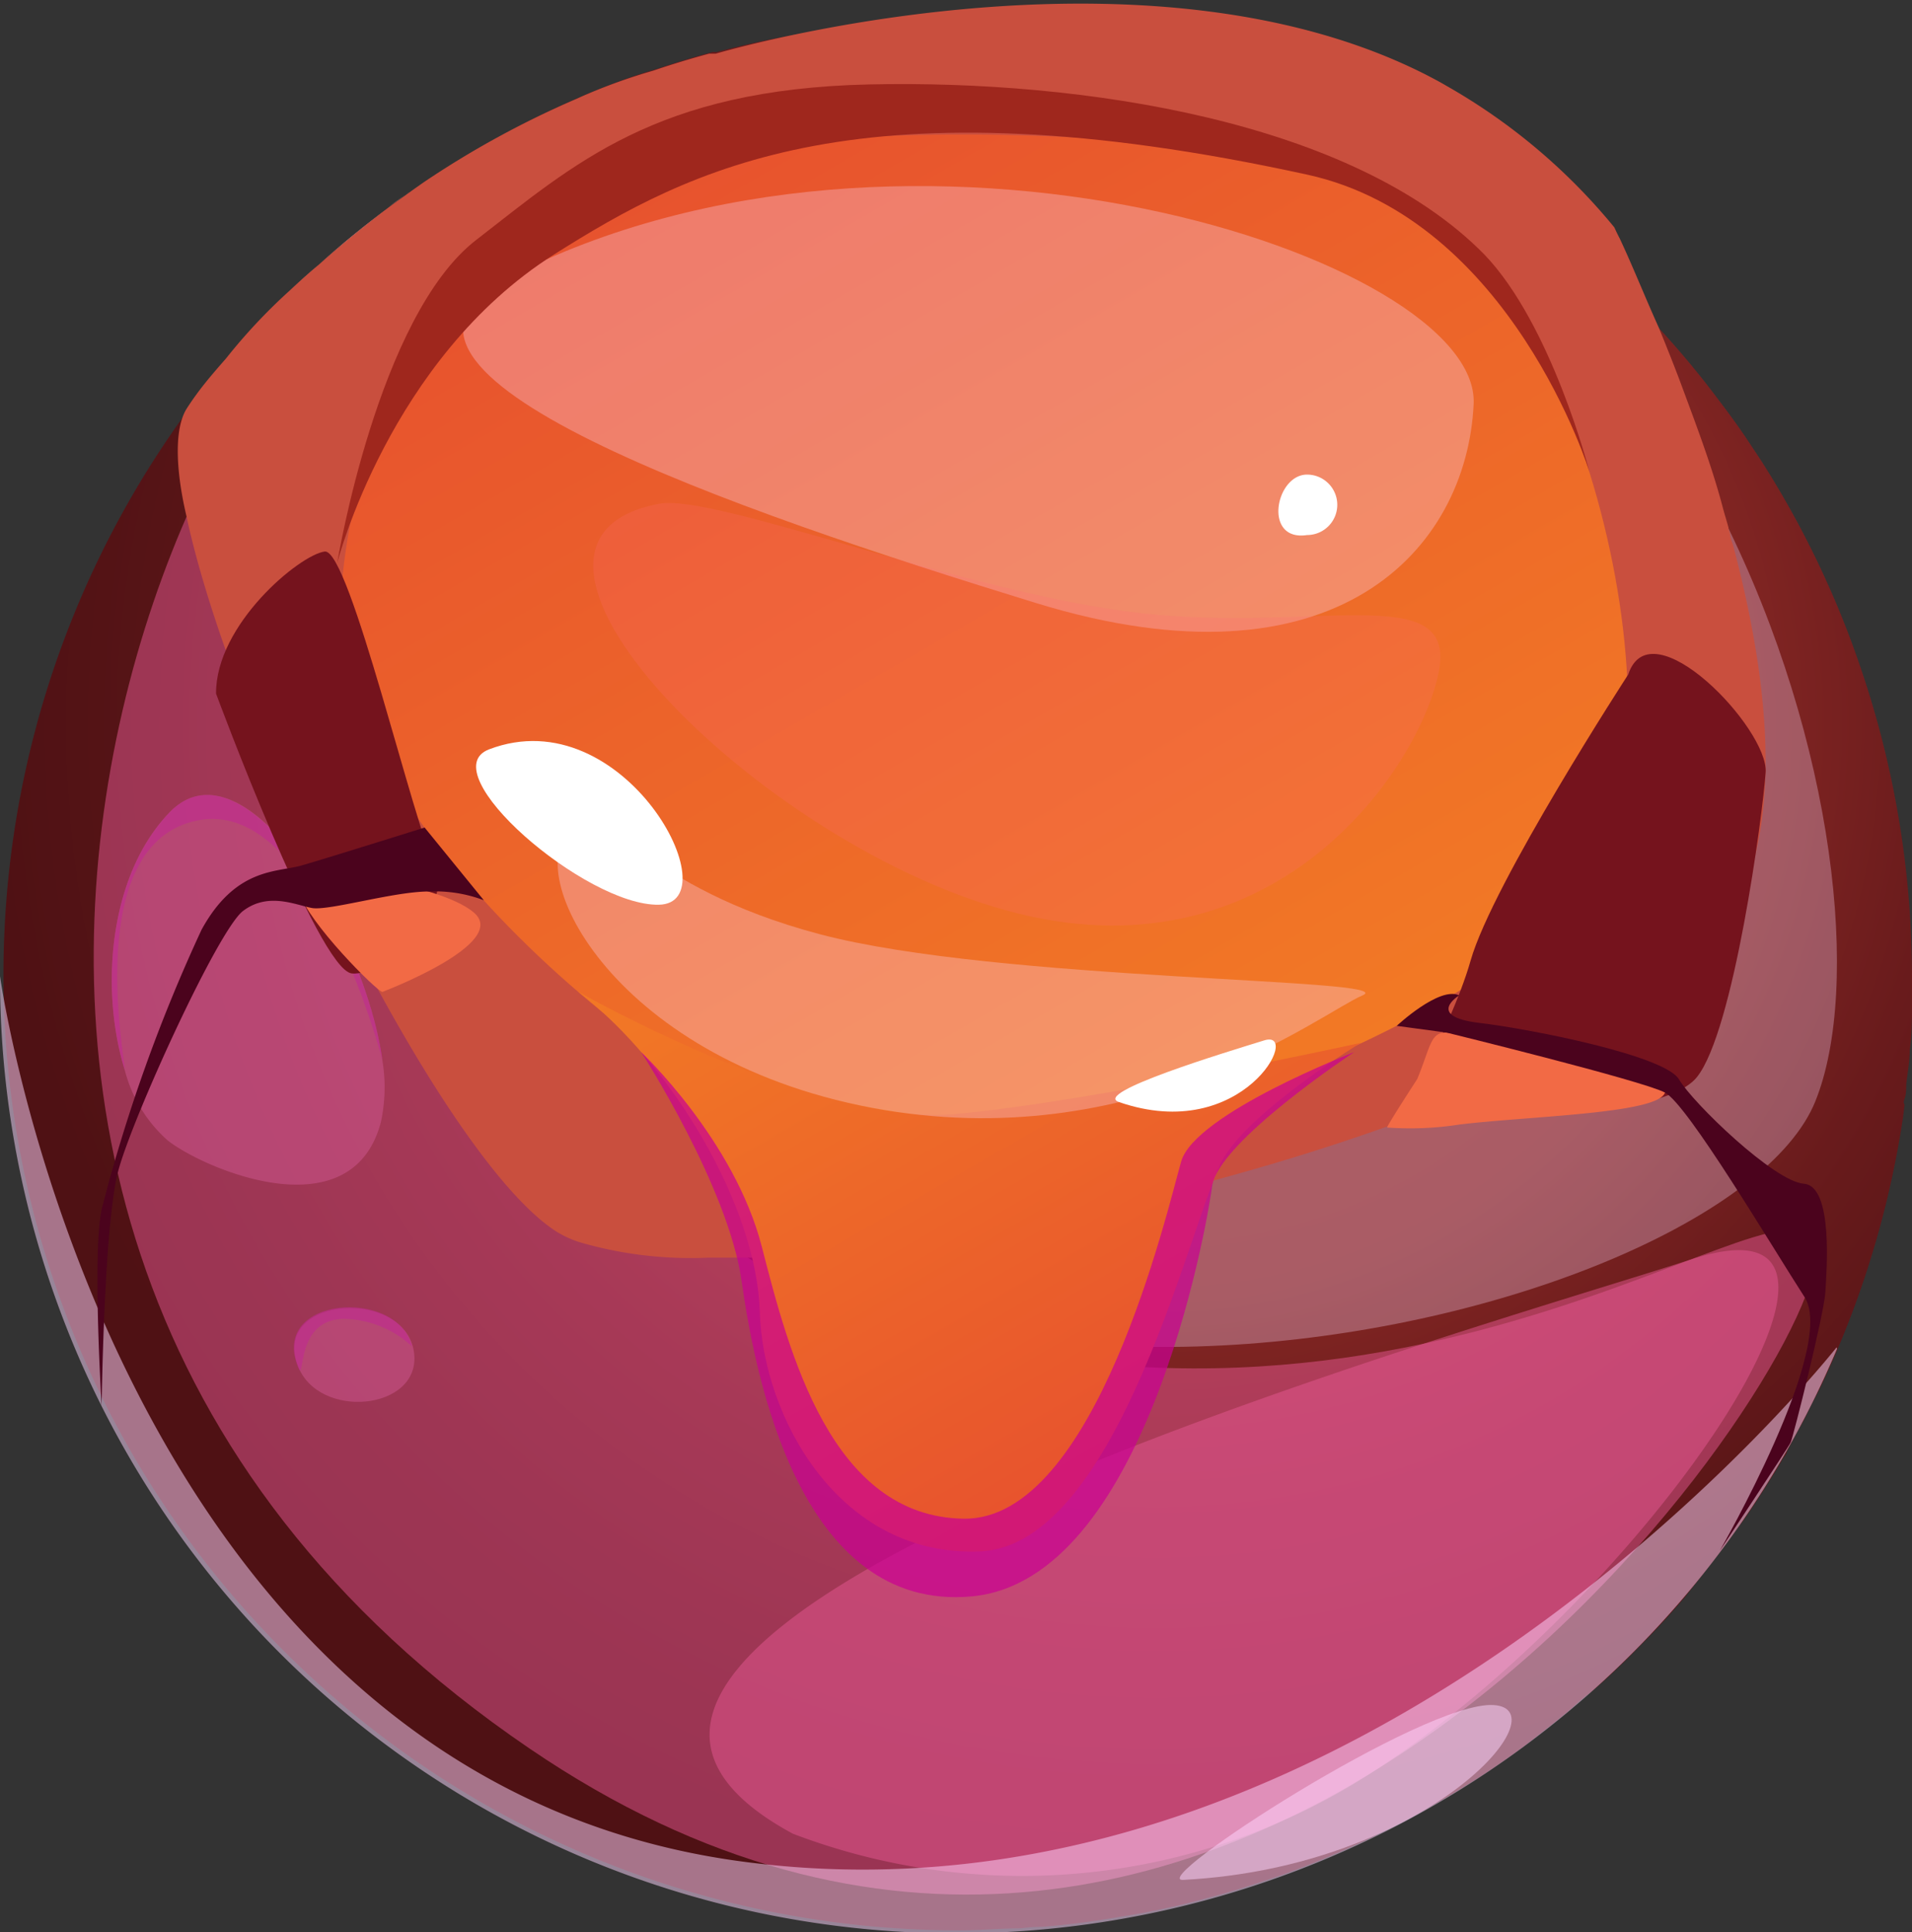 <svg xmlns="http://www.w3.org/2000/svg" xmlns:xlink="http://www.w3.org/1999/xlink" viewBox="0 0 76.55 77.35"><rect x="0" y="0" width="76.55" height="77.35" fill="#333333" stroke="none"/><defs><style>.cls-1{isolation:isolate;}.cls-2{fill:url(#Áåçûìÿííûé_ãðàäèåíò_14);}.cls-3{fill:#e75992;}.cls-3,.cls-5,.cls-9{opacity:0.5;}.cls-18,.cls-20,.cls-3,.cls-6,.cls-9{mix-blend-mode:multiply;}.cls-4,.cls-5{fill:#ffd8ff;}.cls-4{opacity:0.3;}.cls-4,.cls-5,.cls-7{mix-blend-mode:soft-light;}.cls-6{fill:#bf2a92;opacity:0.6;}.cls-7{fill:#ffb8df;}.cls-8{fill:#fff;}.cls-9{fill:#d15992;}.cls-10{fill:#ffb895;}.cls-11{fill:#ff938b;}.cls-12{fill:#c94f3e;}.cls-13{fill:url(#Áåçûìÿííûé_ãðàäèåíò_37);}.cls-14{fill:#75131d;}.cls-15{fill:#f26a45;}.cls-16{fill:#4b031d;}.cls-17{fill:url(#Áåçûìÿííûé_ãðàäèåíò_38);}.cls-18{fill:#ca0092;opacity:0.71;}.cls-19{fill:#9f271d;}.cls-20{fill:#ff6d7c;opacity:0.2;}</style><radialGradient id="Áåçûìÿííûé_ãðàäèåíò_14" cx="46.29" cy="28.99" r="46.68" gradientUnits="userSpaceOnUse"><stop offset="0" stop-color="#8e2e25"/><stop offset="0.48" stop-color="#862724"/><stop offset="0.68" stop-color="#691b1c"/><stop offset="0.87" stop-color="#561416"/><stop offset="1" stop-color="#4f1114"/></radialGradient><linearGradient id="Áåçûìÿííûé_ãðàäèåíò_37" x1="51.04" y1="43.95" x2="28.46" y2="4.84" gradientUnits="userSpaceOnUse"><stop offset="0" stop-color="#f27925"/><stop offset="1" stop-color="#e7522e"/></linearGradient><linearGradient id="Áåçûìÿííûé_ãðàäèåíò_38" x1="47.8" y1="57.66" x2="33.87" y2="33.54" gradientUnits="userSpaceOnUse"><stop offset="0" stop-color="#e7522e"/><stop offset="1" stop-color="#f27925"/></linearGradient></defs><g class="cls-1"><g id="Layer_2" data-name="Layer 2"><g id="layer1"><path class="cls-2" d="M76.55,39.07c0,.42,0,.84,0,1.26s0,1.15-.09,1.71v0c0,.45-.09.91-.14,1.36,0,.2,0,.4-.07.6s0,.16,0,.25l-.06.49a38.34,38.34,0,0,1-2.58,9.18c-.18.43-.37.85-.57,1.28s-.26.55-.41.83-.35.73-.55,1.08-.35.65-.54,1c0,.09-.1.19-.16.28-.16.29-.33.57-.51.85s-.3.48-.46.72l-.15.23c-.23.35-.46.69-.7,1-.36.51-.73,1-1.11,1.49s-.68.86-1,1.27l-.55.63c-.35.39-.71.78-1.08,1.15s-.71.73-1.08,1.07a.46.46,0,0,1-.07.07c-.37.35-.75.7-1.14,1s-.57.5-.87.74l-.57.46q-.51.4-1,.78c-.42.31-.84.61-1.28.91s-1.1.72-1.67,1.06l-.64.37-.39.23,0,0c-.56.32-1.12.61-1.7.89l-.2.09-.18.1a38.61,38.61,0,0,1-3.68,1.55l-.89.3-.78.25c-.39.12-.79.24-1.18.34-1,.28-2,.51-3.07.7l-.84.14c-.94.16-1.9.28-2.87.36q-.42,0-.84.06c-.81,0-1.63.08-2.45.08a38.26,38.26,0,0,1-30.8-61c.5-.68,1-1.35,1.57-2,.81-.95,1.65-1.85,2.54-2.71.39-.36.78-.71,1.18-1.05l.39-.34c.77-.66,1.52-1.26,2.13-1.74l.3-.23,1-.72.37-.26a37.4,37.4,0,0,1,6.16-3.36h0l0,0,.13-.06c.89-.37,1.8-.73,2.73-1l.17-.05c.74-.25,1.49-.48,2.24-.68l.09,0a0,0,0,0,1,0,0s0,0,.07,0A38.69,38.69,0,0,1,38.28.8,38.14,38.14,0,0,1,66.42,13.14,36,36,0,0,1,68.8,16h0c.38.5.75,1,1.1,1.52,0,0,0,0,0,0l.61.92a38,38,0,0,1,4,8.34v0A38.41,38.41,0,0,1,76.55,39.07Z"/><path class="cls-3" d="M16.81,10.65C10.66,7.38-11.51,47.74,21.2,70c27.9,19,50.88-13.89,51.47-19.5s-15.13,9.7-37.82,2.14S20.69,12.72,16.81,10.65Z"/><path class="cls-3" d="M31.74,73.41c-15.34-8.3,26.76-20,36-23S66,63.88,54.86,71A25.75,25.75,0,0,1,31.74,73.41Z"/><path class="cls-4" d="M44.74,2.57C26,.79,15.52,22.43,23.79,42S69,53.2,72.68,44.09,68.53,4.84,44.74,2.57Z"/><path class="cls-5" d="M73.55,54A38.28,38.28,0,0,1,0,39.08S4.45,71,29.53,74.5s44-20.56,44-20.56Z"/><path class="cls-5" d="M47.37,75.26c-1.5.08,9.63-7.16,12.42-7S57.14,74.75,47.37,75.26Z"/><path class="cls-6" d="M24,29.27s-4.31-12.93,11.86-18S58.64,19.78,59.9,25.59c0,0-3.82-10.22-16.71-10.87C32.7,14.2,25.3,19.77,24,29.27Z"/><path class="cls-6" d="M37.6,32.7c2.48,6.14,14,7.89,21.3,5.75s6.91-8,6.91-8a15.45,15.45,0,0,1-1,7.37C63.23,41.36,41,46.47,37.6,32.7Z"/><path class="cls-6" d="M43.68,30.75s-.79-3.35,1.3-5.63,5.48-2.23,6.16,1.07a6.41,6.41,0,0,1-1.88,5.62s.62-5.43-2.34-4.8A4.31,4.31,0,0,0,43.68,30.75Z"/><path class="cls-6" d="M28.59,2h.06l-.11,0Z"/><path class="cls-7" d="M18.36,30.44c-.58,8.66,2-8.32,9.09-14.51S40.22,10,41.05,9.23,31,7.94,24.17,14.31,18.42,29.47,18.36,30.44Z"/><path class="cls-7" d="M58,37.74c-1.74-.11,3.23-4.85,3-11.76s4.65-.07,4.2,5S60.9,37.94,58,37.74Z"/><path class="cls-8" d="M62.06,34c-1.13,0,.46-2.71,1.43-3S65.38,34.11,62.06,34Z"/><path class="cls-8" d="M40.6,24.63c-.84,2,3.62.29,3.88-1.09S41.31,23,40.6,24.63Z"/><path class="cls-8" d="M23,16.79c-.5,2.87,3.29-.12,3.36-1.74S23.34,14.92,23,16.79Z"/><path class="cls-9" d="M12,54.85l0,0c-1.33-2.89,3.94-3.33,4.54-.9,0,0,0,0,0,0C17.1,56.37,13,56.91,12,54.85Z"/><path class="cls-6" d="M16.5,53.91a4.11,4.11,0,0,0-2.7-1.11c-1.88,0-1.61,2.23-1.81,2.05l0,0C10.63,51.92,15.9,51.48,16.5,53.91Z"/><path class="cls-6" d="M5,42.86v0Z"/><path class="cls-9" d="M15.25,44.92c-1.15,4.39-7,1.92-8.52.75A5.63,5.63,0,0,1,5,42.86H5v0C4,39.65,4.33,35,6.85,32.46c3-2.91,7.75,4.85,8.46,10v0A6.54,6.54,0,0,1,15.25,44.92Z"/><path class="cls-6" d="M15.31,42.44c-.16-.59-2.86-10.55-7.43-9.59S5,42.37,5,42.84C4,39.65,4.33,35,6.85,32.46,9.8,29.55,14.6,37.31,15.31,42.44Z"/><path class="cls-10" d="M23.44,6.94c-.55-1.25,1.45-3.4,2.94-2.72a2.29,2.29,0,0,1,1.44,2.91C27.38,7.91,23.54,7.17,23.44,6.94Z"/><path class="cls-10" d="M33.2,7C33,6,34,4.75,34.8,5.19s1,1.45.72,1.84S33.27,7.38,33.2,7Z"/><path class="cls-10" d="M29.69,23.05c-.82-1.64,3.21-3.71,4.72-3.32s2.81,2.72,2,4.08S30.26,24.18,29.69,23.05Z"/><path class="cls-11" d="M16.55,7.56c-.33.23-.64.49-1,.73Z"/><path class="cls-11" d="M11.59,11.64c.39-.36.78-.71,1.18-1.05C12.37,10.94,12,11.28,11.59,11.64Z"/><path class="cls-11" d="M12.77,10.59c.9-.81,1.84-1.58,2.82-2.3C14.82,8.88,13.81,9.68,12.77,10.59Z"/><path class="cls-6" d="M29.58,22.08c.11,1,5.41,2.69,7,1.46s1.57,3.83-3.81,3.45S29.58,22.08,29.58,22.08Z"/><path class="cls-6" d="M40.49,44.56c.37,2.3,5.58,2.27,6.9.72,0,0,.7,2.64-3.29,2.77S40.52,48.47,40.49,44.56Z"/><path class="cls-6" d="M33.31,6.09C33.2,7,35.52,7,35.52,7s.27.46-1.67.83S33.31,6.09,33.31,6.09Z"/><path class="cls-6" d="M23.44,5.94c-.09.63,1.57,1.33,2.82,1.37s1.66-.45,1.66-.45.19,1.43-3.69,1.46S23.44,5.94,23.44,5.94Z"/><path class="cls-12" d="M68.57,37.75c-3.66,4.4-14.36,8.37-24.65,10.66A95.58,95.58,0,0,1,33.8,50.12h0c-.89.09-1.73.17-2.55.23H31l-.92,0h0c-.61,0-1.19,0-1.75,0a15.84,15.84,0,0,1-5.16-.63,4.19,4.19,0,0,1-.9-.42c-4.68-3-13-20.11-14.81-28.66h0C7,18.67,7,17.1,7.48,16.35s1-1.35,1.57-2a22.51,22.51,0,0,1,2.54-2.71c.39-.36.78-.71,1.18-1.05l.39-.34c.77-.66,1.52-1.26,2.13-1.74l.3-.23,1-.72.37-.26a37.4,37.4,0,0,1,6.16-3.36h0l0,0,.13-.06a22.69,22.69,0,0,1,2.73-1l.17-.05c.74-.25,1.49-.48,2.24-.68l.09,0h0l.05,0,.12,0c2.31-.66,17.68-4.62,28.44.84.27.14.54.28.81.44l0,0A24,24,0,0,1,64.63,9.1h0c.07.15.14.3.22.45h0c.53,1.13,1,2.32,1.56,3.56.31.76.62,1.53.91,2.31l.3.81c.5,1.35,1,2.73,1.36,4.11h0c.07.26.15.51.22.77a.13.13,0,0,1,0,.06h0a1.55,1.55,0,0,1,.07.23c0,.16.09.32.13.48C71.07,28.21,71.43,34.31,68.57,37.75Z"/><path class="cls-13" d="M55.65,7.56C48.71,4.9,31.09,4.64,25.1,7s-11,8.41-11.47,17.19S27.3,44.56,34.12,46.24s26.78-5.13,30-11.92S62.86,10.33,55.65,7.56Z"/><path class="cls-14" d="M65.19,27c.91-2.76,5.62,2.18,5.5,3.92s-1.28,10.37-2.75,12.2S58.43,44.7,57,44.88s1-3.34,1.88-6.43S65.19,27,65.19,27Z"/><path class="cls-15" d="M56.74,43.2c.52-1.24.52-1.9,1.18-1.86s9,1.55,8.74,2.4-5.43.94-8.23,1.28a12.79,12.79,0,0,1-2.89.12C55.46,45.17,56.74,43.2,56.74,43.2Z"/><path class="cls-14" d="M8.65,27.77C8.63,25,12,22.21,13,22.08s3.61,11.17,4.42,12.57-2,4.48-3.34,4.32S8.65,27.77,8.65,27.77Z"/><path class="cls-15" d="M15.31,39.71c-.2,0-3-2.79-3.33-4s5.57-.41,7,.83S15.31,39.71,15.31,39.71Z"/><path class="cls-16" d="M58.42,39.85c-.79-.38-2.5,1.22-2.5,1.22l2,.27s7.83,1.92,8.74,2.4,4.29,6.18,5.59,8.19-3.4,10.16-3.4,10.16,2.73-4.11,2.84-4.34,1.34-5.16,1.39-6,.33-4.27-.86-4.36-4.45-3.24-5-4.18-5.83-2-8-2.26S58.42,39.85,58.42,39.85Z"/><path class="cls-16" d="M17,33.13s-3.95,1.24-4.93,1.52-2.63.07-4,2.57a64.79,64.79,0,0,0-4,11.19c-.38,1.8,0,7.87,0,7.87s.09-7.24.66-9.39,4-9.66,5-10.42,2.08-.25,2.75-.12,3.3-.67,4.72-.66a5.5,5.5,0,0,1,2.17.35Z"/><path class="cls-17" d="M23.16,39.71c3.8,2.94,7.14,8.62,7.26,12.81s3.16,9.82,8.81,9.59S47.78,48.34,49,46.34s5.48-4.59,5.48-4.59S43.81,44.1,38.22,44.6,23.16,39.71,23.16,39.71Z"/><path class="cls-18" d="M25.67,42.12s3.73,3.51,4.83,7.79,2.79,10.81,8.08,10.89,8.16-12.38,8.71-14.3,6.93-4.38,6.93-4.38-5.45,3.59-5.69,5.37-2.72,15.78-9.62,16.42-8.68-8.84-9.22-12.63S25.67,42.12,25.67,42.12Z"/><path class="cls-4" d="M23,33.15c-2.32,1.39,1.29,9.2,11.91,11.2s18-3.81,19.64-4.5S40,39.3,32.82,37.4,24.56,32.2,23,33.15Z"/><path class="cls-4" d="M20.3,11.14c-7.19,3.71,9.17,9.31,21.17,13S58.73,22,59,16.17,36.4,2.83,20.3,11.14Z"/><path class="cls-8" d="M44.8,44.12c-1.09-.37,4.3-2,5.82-2.47S49.78,45.84,44.8,44.12Z"/><path class="cls-8" d="M19.58,30c-2.35.9,3.87,6.28,6.8,6.22S25,27.93,19.58,30Z"/><path class="cls-19" d="M13.5,22.54s2.09-8.18,8.68-12.35c5.45-3.44,12.3-7.1,30.15-3.2C60.52,8.78,63.64,18.9,63.64,18.9S62.13,13,59.43,10.19c-5.25-5.35-16.1-7-24.63-6.81S23,6.56,19.06,9.61,13.5,22.54,13.5,22.54Z"/><path class="cls-8" d="M52.33,19c-1.27,0-1.77,2.69,0,2.42A1.21,1.21,0,0,0,52.33,19Z"/><path class="cls-20" d="M26.38,20.17C18.14,21.73,31,34.47,41.27,36.69S57,30.37,57.62,26.8s-5-1.46-12-2.26S28.6,19.74,26.38,20.17Z"/></g></g></g></svg>